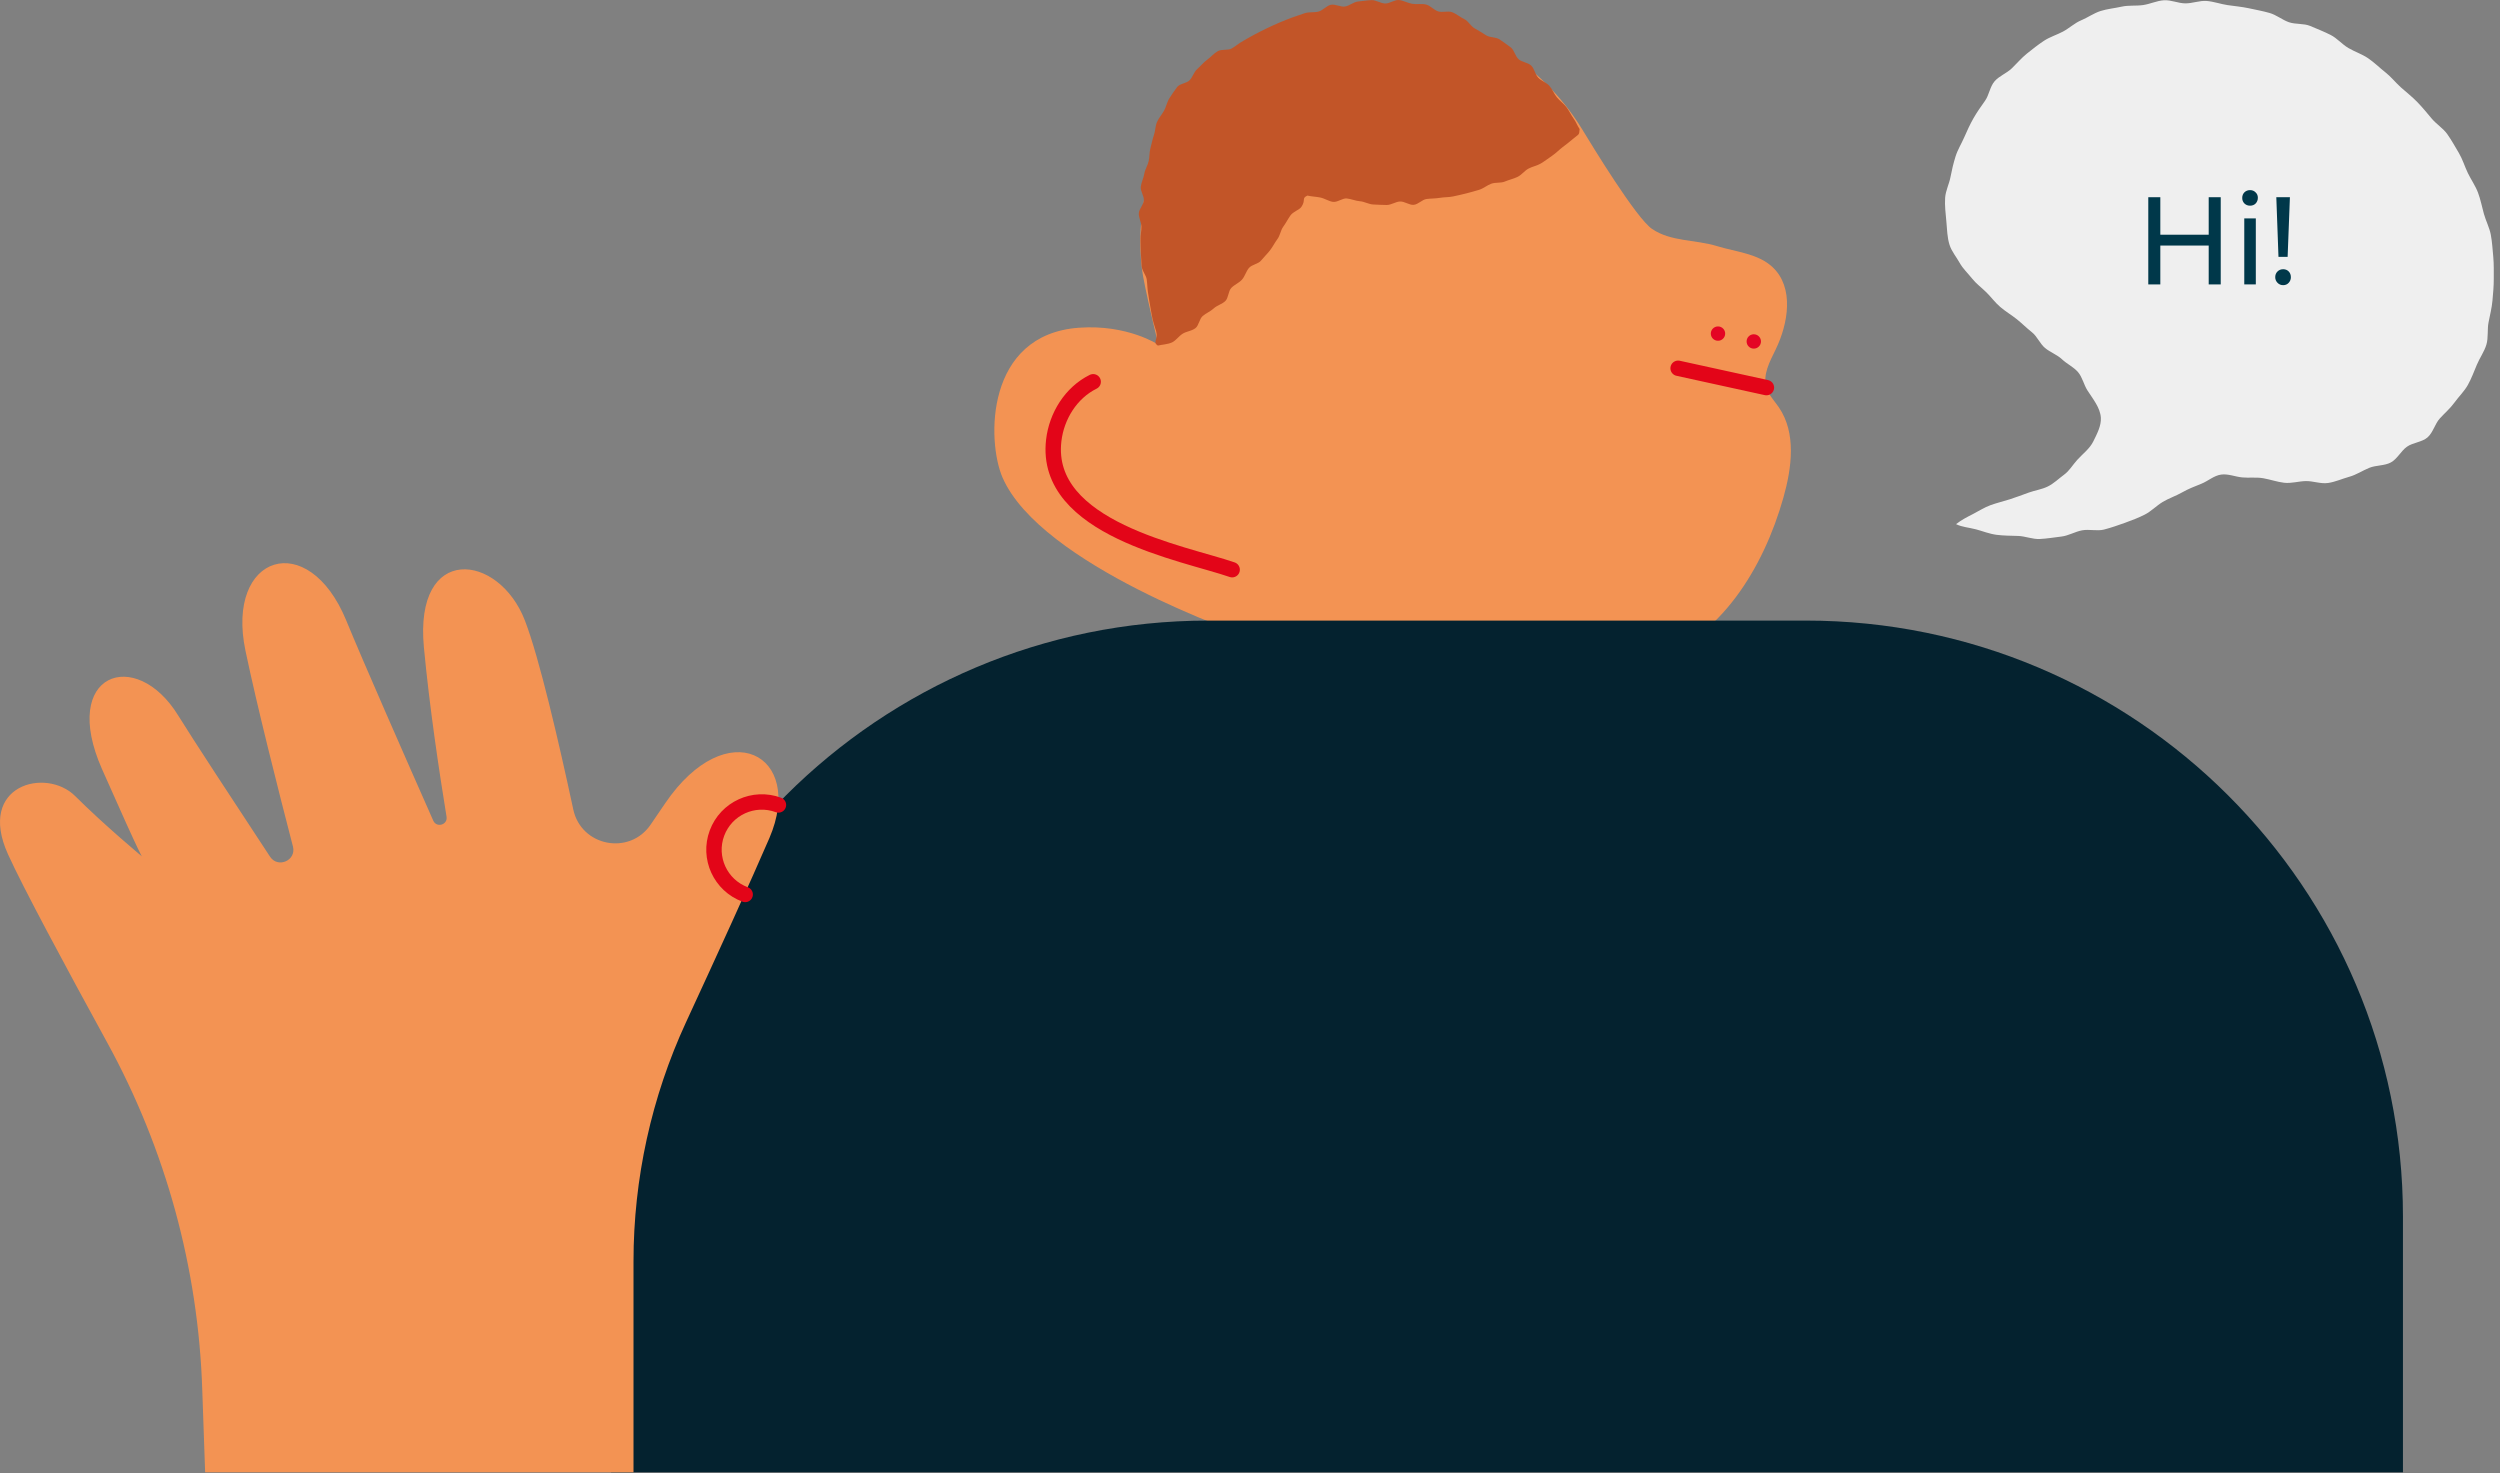 <svg width="263" height="155" viewBox="0 0 263 155" fill="none" xmlns="http://www.w3.org/2000/svg">
<rect x="0" y="0" width="263" height="155" fill="#808080" stroke="none"/>
<g clip-path="url(#clip0_14927_14471)">
<path d="M123.834 12.232C128.482 5.17 137.008 0.88 145.468 1.2C153.927 1.521 162.045 6.381 166.442 13.601C167.48 15.307 172.134 22.963 173.803 24.089C175.803 25.439 178.329 25.188 180.638 25.894C182.653 26.51 184.948 26.668 186.482 28.111C188.746 30.241 188.15 34 186.788 36.791C186.173 38.052 185.417 39.435 185.827 40.776C186.067 41.562 186.673 42.173 187.136 42.852C188.989 45.565 188.501 49.208 187.609 52.368C185.524 59.757 180.985 67.156 173.68 69.555C172.827 69.835 171.944 70.044 171.152 70.464C170.285 70.924 169.567 71.613 168.862 72.294C165.739 75.306 162.616 78.318 159.494 81.33C157.824 82.941 156.522 81.28 154.356 80.444C153.701 80.191 146.716 84.216 146.184 83.757C141.598 79.793 131.259 78.578 127.619 73.734C126.215 71.864 134.208 67.85 131.965 67.181C130.619 66.78 109.478 59.439 105.469 50.244C103.803 46.422 103.638 35.185 113.515 34.476C118.638 34.109 121.862 36.265 121.862 36.265C121.862 36.265 120.33 30.015 120.124 28.238C119.482 22.695 120.757 16.908 123.834 12.232Z" fill="#F39353"/>
<path d="M180.733 35.849C181.15 35.849 181.489 35.511 181.489 35.095C181.489 34.678 181.15 34.34 180.733 34.34C180.315 34.34 179.977 34.678 179.977 35.095C179.977 35.511 180.315 35.849 180.733 35.849Z" fill="#E40524"/>
<path d="M184.498 36.676C184.916 36.676 185.255 36.338 185.255 35.921C185.255 35.504 184.916 35.166 184.498 35.166C184.081 35.166 183.742 35.504 183.742 35.921C183.742 36.338 184.081 36.676 184.498 36.676Z" fill="#E40524"/>
<path d="M185.827 40.777L176.537 38.742" stroke="#E30518" stroke-width="1.62" stroke-miterlimit="10" stroke-linecap="round"/>
<path d="M115.003 40.162C112.671 41.313 111.148 43.765 110.852 46.345C109.785 55.628 124.543 58.176 129.623 59.932" stroke="#E30518" stroke-width="1.62" stroke-miterlimit="10" stroke-linecap="round"/>
<path d="M127.11 65.285H189.97C224.642 65.285 252.791 93.38 252.791 127.985V154.883H64.289V127.985C64.289 93.38 92.438 65.285 127.11 65.285Z" fill="#04222F"/>
<path d="M66.645 154.883V132.685C66.645 123.996 68.532 115.413 72.177 107.523C75.326 100.708 79.015 92.646 80.942 88.161C84.714 79.382 76.484 74.933 69.969 84.516C69.424 85.317 68.918 86.061 68.447 86.751C66.215 90.026 61.141 89.033 60.31 85.16C58.788 78.063 56.742 69.231 55.223 65.286C52.48 58.162 43.564 57.136 44.593 68.088C45.182 74.364 46.208 81.216 46.977 85.922C47.116 86.772 45.928 87.121 45.579 86.333C42.749 79.937 38.207 69.618 36.43 65.286C32.423 55.516 23.702 58.339 25.823 68.455C27.045 74.282 29.206 82.841 30.818 89.052C31.197 90.513 29.238 91.383 28.407 90.121C24.802 84.648 20.123 77.511 18.752 75.278C14.273 67.985 6.259 70.808 10.738 80.924C15.216 91.04 14.962 90.12 14.962 90.12C14.962 90.12 10.973 86.805 7.909 83.747C4.845 80.688 -2.462 82.57 0.838 89.863C2.405 93.328 6.951 101.781 11.292 109.703C17.435 120.914 20.86 133.405 21.277 146.176L21.58 154.883H66.645Z" fill="#F39353"/>
<path d="M78.392 94.099C75.786 93.134 74.458 90.243 75.425 87.643C76.392 85.043 79.288 83.717 81.893 84.682" stroke="#E30518" stroke-width="1.62" stroke-miterlimit="10" stroke-linecap="round"/>
<path d="M166.176 13.578C166.112 14.278 166.148 14.036 165.468 14.623C165.168 14.883 164.791 15.174 164.362 15.5C164.021 15.76 163.688 16.112 163.267 16.398C162.902 16.645 162.522 16.941 162.097 17.199C161.715 17.431 161.214 17.512 160.783 17.745C160.385 17.96 160.077 18.403 159.638 18.613C159.228 18.81 158.748 18.913 158.302 19.101C157.882 19.279 157.329 19.162 156.877 19.328C156.447 19.487 156.067 19.821 155.609 19.967C155.171 20.105 154.713 20.222 154.249 20.346C153.805 20.464 153.343 20.56 152.875 20.663C152.425 20.761 151.943 20.731 151.471 20.813C151.016 20.891 150.545 20.874 150.071 20.935C149.613 20.994 149.194 21.509 148.717 21.549C148.257 21.588 147.758 21.177 147.28 21.198C146.819 21.217 146.357 21.566 145.879 21.566C145.416 21.567 144.941 21.531 144.463 21.512C144.001 21.495 143.547 21.208 143.071 21.172C142.61 21.136 142.165 20.933 141.69 20.879C141.23 20.826 140.692 21.308 140.22 21.237C139.762 21.168 139.332 20.859 138.862 20.772C138.406 20.687 138.004 20.679 137.538 20.576C136.895 20.865 137.404 21.035 136.904 21.767C136.679 22.098 136.052 22.242 135.744 22.679C135.494 23.032 135.284 23.459 134.987 23.866C134.723 24.226 134.671 24.774 134.375 25.166C134.101 25.529 133.893 25.967 133.595 26.349C133.312 26.711 132.963 27.041 132.661 27.414C132.37 27.774 131.696 27.828 131.389 28.191C131.088 28.547 130.97 29.063 130.657 29.417C130.345 29.769 129.85 29.95 129.529 30.294C129.207 30.64 129.243 31.326 128.914 31.658C128.579 31.996 128.036 32.118 127.696 32.436C127.346 32.763 126.883 32.941 126.531 33.24C126.164 33.553 126.12 34.254 125.753 34.528C125.363 34.82 124.807 34.863 124.422 35.103C124.005 35.364 123.704 35.832 123.297 36.021C122.847 36.231 122.235 36.249 121.804 36.357C121.216 35.977 121.859 35.739 121.636 34.88C121.537 34.497 121.363 34.059 121.245 33.539C121.151 33.123 121.091 32.66 120.994 32.167C120.909 31.734 120.853 31.273 120.772 30.789C120.697 30.347 120.702 29.879 120.635 29.401C120.573 28.952 120.165 28.533 120.113 28.057C120.063 27.604 120.058 27.132 120.021 26.658C119.985 26.2 120.004 25.73 119.983 25.257C119.962 24.797 120.082 24.328 120.077 23.856C120.072 23.394 119.788 22.923 119.801 22.453C119.814 21.99 120.302 21.549 120.334 21.081C120.366 20.617 119.959 20.114 120.012 19.649C120.065 19.187 120.302 18.745 120.378 18.283C120.454 17.824 120.739 17.409 120.84 16.953C120.941 16.498 120.903 16.015 121.031 15.567C121.159 15.118 121.233 14.653 121.39 14.214C121.547 13.774 121.53 13.257 121.719 12.829C121.907 12.403 122.246 12.036 122.467 11.624C122.687 11.214 122.778 10.71 123.033 10.318C123.286 9.928 123.554 9.518 123.843 9.148C124.129 8.783 124.836 8.773 125.159 8.429C125.475 8.093 125.601 7.568 125.955 7.255C126.3 6.95 126.604 6.572 126.986 6.291C127.356 6.019 127.684 5.638 128.091 5.391C128.501 5.141 129.169 5.332 129.579 5.097C129.996 4.858 130.354 4.532 130.771 4.309C131.195 4.082 131.592 3.82 132.015 3.61C132.446 3.397 132.86 3.161 133.291 2.966C133.728 2.767 134.155 2.555 134.593 2.376C135.038 2.194 135.476 2.007 135.92 1.845C136.372 1.68 136.823 1.526 137.274 1.383C137.732 1.238 138.252 1.337 138.709 1.216C139.173 1.092 139.544 0.602 140.006 0.503C140.476 0.404 141.023 0.759 141.491 0.686C141.964 0.612 142.386 0.206 142.858 0.16C143.335 0.113 143.812 0.029 144.287 0.013C144.764 -0.004 145.238 0.355 145.713 0.369C146.19 0.383 146.693 -0.042 147.167 0.003C147.641 0.049 148.092 0.321 148.563 0.4C149.032 0.478 149.549 0.362 150.014 0.473C150.475 0.584 150.841 1.055 151.298 1.199C151.749 1.341 152.339 1.115 152.786 1.29C153.226 1.462 153.609 1.807 154.045 2.011C154.471 2.212 154.72 2.758 155.143 2.99C155.554 3.217 155.943 3.463 156.351 3.72C156.748 3.971 157.38 3.877 157.774 4.158C158.156 4.43 158.564 4.694 158.943 4.995C159.309 5.287 159.401 5.915 159.764 6.235C160.116 6.544 160.738 6.569 161.087 6.904C161.424 7.229 161.493 7.829 161.828 8.18C162.151 8.518 162.681 8.675 163.002 9.037C163.312 9.388 163.478 9.871 163.786 10.245C164.083 10.607 164.492 10.888 164.787 11.272C165.073 11.644 165.266 12.092 165.549 12.484C165.824 12.865 165.904 13.178 166.176 13.578Z" fill="#C25528"/>
<path d="M218.538 48.367C219.11 47.735 219.838 47.206 220.213 46.44C220.596 45.656 221.065 44.803 221.009 43.934C220.941 42.884 220.165 41.957 219.597 41.071C219.214 40.474 219.069 39.681 218.606 39.144C218.146 38.61 217.437 38.285 216.919 37.795C216.408 37.311 215.688 37.066 215.14 36.61C214.597 36.158 214.312 35.386 213.753 34.948C213.194 34.509 212.694 33.998 212.14 33.56C211.58 33.118 210.969 32.755 210.434 32.299C209.888 31.835 209.476 31.26 208.979 30.767C208.47 30.263 207.902 29.856 207.466 29.306C207.025 28.749 206.494 28.266 206.151 27.645C205.813 27.034 205.313 26.453 205.093 25.764C204.843 24.982 204.832 24.108 204.756 23.29C204.681 22.475 204.575 21.629 204.628 20.812C204.676 20.065 205.055 19.354 205.191 18.624C205.328 17.891 205.502 17.176 205.722 16.464C205.942 15.753 206.343 15.124 206.64 14.44C206.936 13.758 207.237 13.101 207.604 12.451C207.97 11.803 208.394 11.216 208.824 10.605C209.253 9.997 209.34 9.123 209.826 8.556C210.311 7.991 211.104 7.709 211.641 7.19C212.177 6.672 212.654 6.101 213.236 5.634C213.818 5.167 214.4 4.705 215.022 4.294C215.645 3.882 216.375 3.67 217.032 3.319C217.691 2.967 218.25 2.423 218.938 2.137C219.63 1.849 220.268 1.384 220.979 1.158C221.693 0.932 222.465 0.866 223.194 0.701C223.923 0.536 224.702 0.639 225.442 0.534C226.181 0.428 226.897 0.077 227.644 0.028C228.389 -0.021 229.144 0.349 229.893 0.355C230.639 0.362 231.397 0.044 232.143 0.102C232.887 0.161 233.611 0.43 234.351 0.539C235.09 0.648 235.836 0.71 236.567 0.867C237.298 1.024 238.036 1.159 238.755 1.363C239.475 1.566 240.086 2.088 240.79 2.336C241.496 2.585 242.352 2.441 243.038 2.733C243.748 3.034 244.479 3.322 245.169 3.669C245.859 4.015 246.388 4.664 247.054 5.054C247.72 5.444 248.478 5.689 249.117 6.122C249.756 6.554 250.308 7.112 250.916 7.586C251.525 8.06 252.003 8.679 252.576 9.194C253.151 9.709 253.758 10.176 254.293 10.73C254.829 11.285 255.314 11.873 255.807 12.465C256.3 13.058 257.01 13.486 257.456 14.115C257.901 14.744 258.28 15.43 258.673 16.093C259.065 16.756 259.285 17.514 259.621 18.209C259.956 18.901 260.415 19.545 260.687 20.267C260.958 20.987 261.1 21.756 261.307 22.498C261.513 23.24 261.896 23.952 262.036 24.709C262.176 25.466 262.22 26.254 262.292 27.02C262.364 27.788 262.342 28.571 262.344 29.34C262.347 30.111 262.273 30.885 262.204 31.651C262.134 32.418 261.936 33.169 261.793 33.924C261.649 34.681 261.787 35.52 261.568 36.257C261.348 36.995 260.862 37.659 260.566 38.37C260.27 39.08 259.997 39.813 259.623 40.489C259.251 41.162 258.671 41.71 258.221 42.334C257.772 42.958 257.186 43.453 256.668 44.023C256.151 44.592 255.96 45.501 255.382 46.009C254.804 46.518 253.846 46.55 253.216 46.992C252.585 47.435 252.203 48.273 251.529 48.643C250.853 49.014 249.956 48.926 249.245 49.217C248.53 49.509 247.883 49.953 247.142 50.157C246.399 50.363 245.673 50.699 244.912 50.81C244.15 50.922 243.356 50.599 242.584 50.61C241.817 50.621 241.042 50.879 240.274 50.784C239.544 50.694 238.832 50.443 238.103 50.312C237.372 50.182 236.615 50.293 235.884 50.224C235.147 50.154 234.411 49.827 233.673 49.924C232.911 50.025 232.298 50.602 231.595 50.885C230.898 51.165 230.213 51.426 229.548 51.806C228.893 52.18 228.152 52.419 227.502 52.813C226.851 53.209 226.3 53.796 225.629 54.136C225.005 54.454 224.272 54.742 223.514 55.012C222.833 55.254 222.099 55.513 221.34 55.71C220.628 55.895 219.795 55.651 219.037 55.791C218.302 55.926 217.602 56.36 216.846 56.447C216.095 56.534 215.334 56.668 214.581 56.703C213.818 56.738 213.054 56.404 212.31 56.381C211.537 56.356 210.786 56.358 210.057 56.265C209.279 56.165 208.583 55.875 207.882 55.69C207.113 55.487 206.417 55.455 205.776 55.141C206.342 54.696 206.898 54.414 207.517 54.098C208.144 53.777 208.738 53.385 209.4 53.144C210.059 52.905 210.748 52.743 211.422 52.529C212.091 52.317 212.747 52.062 213.411 51.824C214.071 51.587 214.799 51.488 215.435 51.175C216.055 50.87 216.572 50.354 217.153 49.928C217.698 49.528 218.042 48.914 218.538 48.367Z" fill="#EFEFEF"/>
<path d="M232.355 20.747H233.621V29.921H232.355V20.747ZM227.266 29.921H226V20.747H227.266V29.921ZM232.469 25.832H227.139V24.692H232.469V25.832Z" fill="#00384A"/>
<path d="M236.097 29.921V22.975H237.312V29.921H236.097ZM236.704 21.638C236.468 21.638 236.27 21.56 236.109 21.402C235.958 21.245 235.882 21.053 235.882 20.826C235.882 20.59 235.958 20.393 236.109 20.236C236.27 20.079 236.468 20 236.704 20C236.941 20 237.135 20.079 237.287 20.236C237.447 20.384 237.527 20.572 237.527 20.799C237.527 21.035 237.451 21.236 237.299 21.402C237.148 21.56 236.949 21.638 236.704 21.638Z" fill="#00384A"/>
<path d="M239.696 27.025L239.468 20.747H240.899L240.658 27.025H239.696ZM240.19 30C239.953 30 239.755 29.917 239.595 29.751C239.434 29.585 239.354 29.388 239.354 29.161C239.354 28.917 239.434 28.716 239.595 28.558C239.755 28.401 239.953 28.322 240.19 28.322C240.426 28.322 240.62 28.401 240.772 28.558C240.924 28.716 241 28.917 241 29.161C241 29.388 240.924 29.585 240.772 29.751C240.62 29.917 240.426 30 240.19 30Z" fill="#00384A"/>
</g>
<defs>
<clipPath id="clip0_14927_14471">
<rect width="262.346" height="154.883" fill="white"/>
</clipPath>
</defs>
</svg>
